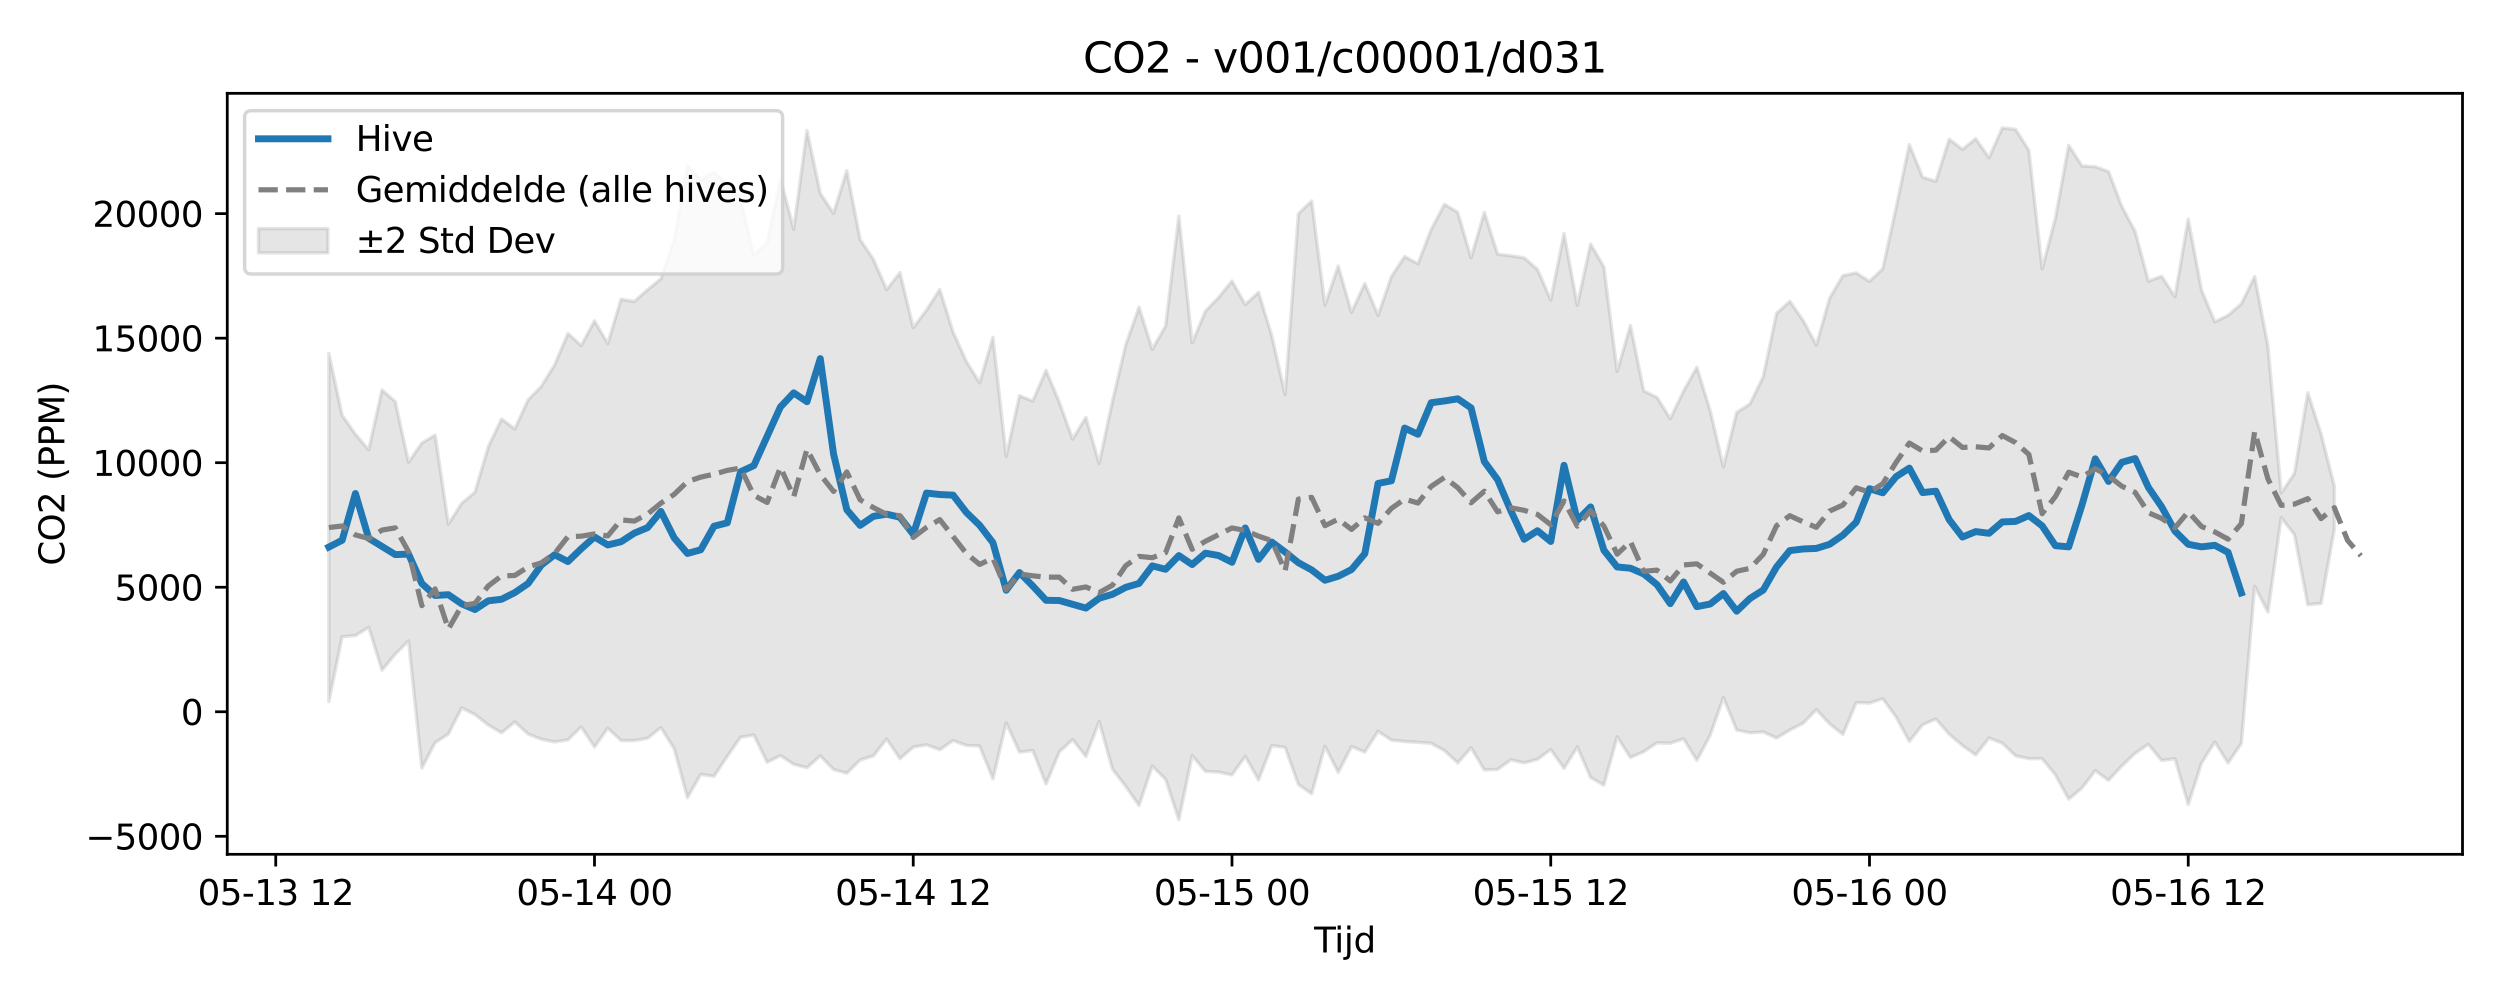 <?xml version="1.0" encoding="utf-8" standalone="no"?>
<!DOCTYPE svg PUBLIC "-//W3C//DTD SVG 1.1//EN"
  "http://www.w3.org/Graphics/SVG/1.1/DTD/svg11.dtd">
<svg xmlns:xlink="http://www.w3.org/1999/xlink" width="720pt" height="288pt" viewBox="0 0 720 288" xmlns="http://www.w3.org/2000/svg" version="1.1">
 <defs>
  <style type="text/css">*{stroke-linejoin: round; stroke-linecap: butt}</style>
 </defs>
 <g id="figure_1">
  <g id="patch_1">
   <path d="M 0 288 
L 720 288 
L 720 0 
L 0 0 
z
" style="fill: #ffffff"/>
  </g>
  <g id="axes_1">
   <g id="patch_2">
    <path d="M 65.45 246.04 
L 709.2 246.04 
L 709.2 26.88 
L 65.45 26.88 
z
" style="fill: #ffffff"/>
   </g>
   <g id="FillBetweenPolyCollection_1">
    <defs>
     <path id="m98d694d30f" d="M 94.711 -186.179 
L 94.711 -85.962 
L 98.536 -104.603 
L 102.361 -104.954 
L 106.186 -107.334 
L 110.011 -94.964 
L 113.836 -99.602 
L 117.661 -103.414 
L 121.486 -66.781 
L 125.311 -74.093 
L 129.136 -76.608 
L 132.962 -84.115 
L 136.787 -82.2 
L 140.612 -79.205 
L 144.437 -76.936 
L 148.262 -80.07 
L 152.087 -76.602 
L 155.912 -75.081 
L 159.737 -74.31 
L 163.562 -74.932 
L 167.387 -78.669 
L 171.212 -72.883 
L 175.037 -78.271 
L 178.862 -74.74 
L 182.687 -74.696 
L 186.512 -75.38 
L 190.337 -78.455 
L 194.162 -72.366 
L 197.987 -58.282 
L 201.812 -64.98 
L 205.637 -64.428 
L 209.462 -70.179 
L 213.287 -75.676 
L 217.112 -76.299 
L 220.937 -68.459 
L 224.762 -70.396 
L 228.587 -67.886 
L 232.412 -66.885 
L 236.237 -70.323 
L 240.062 -66.376 
L 243.887 -65.325 
L 247.712 -69.101 
L 251.537 -70.3 
L 255.362 -75.153 
L 259.187 -69.49 
L 263.012 -72.833 
L 266.837 -73.496 
L 270.662 -72.071 
L 274.487 -74.712 
L 278.312 -73.316 
L 282.137 -73.139 
L 285.962 -63.67 
L 289.787 -79.808 
L 293.612 -71.37 
L 297.437 -71.847 
L 301.262 -62.222 
L 305.087 -71.43 
L 308.912 -75.004 
L 312.737 -70.126 
L 316.562 -80.148 
L 320.387 -66.465 
L 324.212 -61.518 
L 328.037 -56.016 
L 331.862 -67.358 
L 335.687 -63.566 
L 339.512 -51.922 
L 343.337 -70.375 
L 347.162 -65.839 
L 350.987 -65.643 
L 354.812 -64.826 
L 358.637 -70.174 
L 362.462 -63.376 
L 366.287 -73.263 
L 370.112 -72.746 
L 373.937 -62.05 
L 377.762 -59.396 
L 381.587 -73.09 
L 385.412 -65.553 
L 389.238 -72.99 
L 393.063 -71.408 
L 396.888 -77.386 
L 400.713 -74.839 
L 404.538 -74.431 
L 408.363 -74.228 
L 412.188 -73.925 
L 416.013 -71.822 
L 419.838 -68.265 
L 423.663 -72.653 
L 427.488 -66.238 
L 431.313 -66.418 
L 435.138 -69.169 
L 438.963 -68.306 
L 442.788 -69.302 
L 446.613 -72.132 
L 450.438 -66.703 
L 454.263 -72.861 
L 458.088 -64.097 
L 461.913 -61.862 
L 465.738 -75.792 
L 469.563 -69.828 
L 473.388 -71.517 
L 477.213 -74.045 
L 481.038 -73.94 
L 484.863 -75.235 
L 488.688 -69.012 
L 492.513 -76.202 
L 496.338 -87.072 
L 500.163 -77.752 
L 503.988 -76.963 
L 507.813 -77.187 
L 511.638 -75.434 
L 515.463 -77.743 
L 519.288 -79.683 
L 523.113 -83.624 
L 526.938 -79.524 
L 530.763 -76.484 
L 534.588 -85.646 
L 538.413 -85.521 
L 542.238 -86.777 
L 546.063 -81.529 
L 549.888 -74.449 
L 553.713 -79.289 
L 557.538 -80.915 
L 561.363 -76.555 
L 565.188 -73.286 
L 569.013 -70.595 
L 572.838 -75.454 
L 576.663 -73.965 
L 580.488 -70.311 
L 584.313 -69.505 
L 588.138 -69.524 
L 591.963 -64.808 
L 595.788 -57.842 
L 599.613 -61.063 
L 603.438 -66.044 
L 607.263 -63.276 
L 611.088 -67.404 
L 614.913 -71.04 
L 618.738 -73.646 
L 622.563 -68.979 
L 626.388 -69.474 
L 630.213 -56.308 
L 634.038 -68.233 
L 637.863 -74.312 
L 641.688 -68.246 
L 645.514 -73.902 
L 649.339 -119.141 
L 653.164 -111.751 
L 656.989 -138.92 
L 660.814 -133.99 
L 664.639 -113.856 
L 668.464 -114.206 
L 672.289 -135.563 
L 672.289 -148.006 
L 672.289 -148.006 
L 668.464 -163.074 
L 664.639 -174.911 
L 660.814 -151.661 
L 656.989 -146.007 
L 653.164 -188.399 
L 649.339 -208.34 
L 645.514 -200.502 
L 641.688 -197.186 
L 637.863 -195.291 
L 634.038 -204.503 
L 630.213 -224.881 
L 626.388 -202.535 
L 622.563 -208.434 
L 618.738 -207.035 
L 614.913 -221.353 
L 611.088 -228.522 
L 607.263 -238.578 
L 603.438 -239.986 
L 599.613 -240.192 
L 595.788 -246.159 
L 591.963 -225.201 
L 588.138 -210.596 
L 584.313 -244.747 
L 580.488 -250.734 
L 576.663 -251.158 
L 572.838 -242.551 
L 569.013 -248.047 
L 565.188 -244.994 
L 561.363 -247.901 
L 557.538 -235.784 
L 553.713 -236.961 
L 549.888 -246.359 
L 546.063 -228.104 
L 542.238 -210.613 
L 538.413 -206.952 
L 534.588 -209.394 
L 530.763 -208.617 
L 526.938 -202.129 
L 523.113 -188.618 
L 519.288 -195.745 
L 515.463 -201.209 
L 511.638 -197.718 
L 507.813 -179.487 
L 503.988 -171.655 
L 500.163 -169.2 
L 496.338 -153.536 
L 492.513 -169.801 
L 488.688 -182.22 
L 484.863 -175.342 
L 481.038 -167.423 
L 477.213 -173.556 
L 473.388 -175.422 
L 469.563 -194.235 
L 465.738 -181.004 
L 461.913 -211.136 
L 458.088 -217.717 
L 454.263 -200.076 
L 450.438 -220.736 
L 446.613 -201.631 
L 442.788 -210.402 
L 438.963 -213.745 
L 435.138 -214.321 
L 431.313 -214.778 
L 427.488 -226.817 
L 423.663 -213.743 
L 419.838 -226.844 
L 416.013 -229.158 
L 412.188 -221.926 
L 408.363 -212.033 
L 404.538 -214.105 
L 400.713 -208.302 
L 396.888 -197.178 
L 393.063 -206.328 
L 389.238 -198.048 
L 385.412 -211.383 
L 381.587 -200.125 
L 377.762 -230.116 
L 373.937 -226.444 
L 370.112 -174.367 
L 366.287 -191.289 
L 362.462 -203.805 
L 358.637 -200.29 
L 354.812 -207.072 
L 350.987 -202.358 
L 347.162 -198.39 
L 343.337 -189.245 
L 339.512 -225.744 
L 335.687 -194.085 
L 331.862 -187.406 
L 328.037 -199.525 
L 324.212 -188.665 
L 320.387 -172.435 
L 316.562 -154.523 
L 312.737 -167.793 
L 308.912 -161.553 
L 305.087 -172.149 
L 301.262 -181.331 
L 297.437 -172.491 
L 293.612 -174.036 
L 289.787 -156.578 
L 285.962 -190.845 
L 282.137 -177.748 
L 278.312 -183.89 
L 274.487 -192.369 
L 270.662 -204.636 
L 266.837 -198.715 
L 263.012 -193.614 
L 259.187 -209.475 
L 255.362 -204.58 
L 251.537 -213.331 
L 247.712 -219.032 
L 243.887 -238.853 
L 240.062 -226.566 
L 236.237 -232.303 
L 232.412 -250.433 
L 228.587 -222.001 
L 224.762 -236.45 
L 220.937 -218.122 
L 217.112 -214.371 
L 213.287 -230.733 
L 209.462 -234.868 
L 205.637 -238.453 
L 201.812 -236.205 
L 197.987 -240.324 
L 194.162 -218.889 
L 190.337 -207.709 
L 186.512 -204.557 
L 182.687 -201.164 
L 178.862 -201.804 
L 175.037 -189.048 
L 171.212 -195.589 
L 167.387 -188.488 
L 163.562 -191.953 
L 159.737 -182.917 
L 155.912 -176.728 
L 152.087 -172.826 
L 148.262 -164.465 
L 144.437 -167.34 
L 140.612 -159.29 
L 136.787 -146.241 
L 132.962 -143.046 
L 129.136 -137.051 
L 125.311 -162.708 
L 121.486 -160.389 
L 117.661 -154.866 
L 113.836 -172.359 
L 110.011 -175.712 
L 106.186 -158.463 
L 102.361 -162.935 
L 98.536 -168.425 
L 94.711 -186.179 
z
" style="stroke: #808080; stroke-opacity: 0.2"/>
    </defs>
    <g clip-path="url(#p0d779f7057)">
     <use xlink:href="#m98d694d30f" x="0" y="288" style="fill: #808080; fill-opacity: 0.2; stroke: #808080; stroke-opacity: 0.2"/>
    </g>
   </g>
   <g id="matplotlib.axis_1">
    <g id="xtick_1">
     <g id="line2d_1">
      <defs>
       <path id="mce7e6a3922" d="M 0 0 
L 0 3.5 
" style="stroke: #000000; stroke-width: 0.8"/>
      </defs>
      <g>
       <use xlink:href="#mce7e6a3922" x="79.411" y="246.04" style="stroke: #000000; stroke-width: 0.8"/>
      </g>
     </g>
     <g id="text_1">
      <!-- 05-13 12 -->
      <g transform="translate(56.931 260.638) scale(0.1 -0.1)">
       <defs>
        <path id="DejaVuSans-30" d="M 2034 4250 
Q 1547 4250 1301 3770 
Q 1056 3291 1056 2328 
Q 1056 1369 1301 889 
Q 1547 409 2034 409 
Q 2525 409 2770 889 
Q 3016 1369 3016 2328 
Q 3016 3291 2770 3770 
Q 2525 4250 2034 4250 
z
M 2034 4750 
Q 2819 4750 3233 4129 
Q 3647 3509 3647 2328 
Q 3647 1150 3233 529 
Q 2819 -91 2034 -91 
Q 1250 -91 836 529 
Q 422 1150 422 2328 
Q 422 3509 836 4129 
Q 1250 4750 2034 4750 
z
" transform="scale(0.016)"/>
        <path id="DejaVuSans-35" d="M 691 4666 
L 3169 4666 
L 3169 4134 
L 1269 4134 
L 1269 2991 
Q 1406 3038 1543 3061 
Q 1681 3084 1819 3084 
Q 2600 3084 3056 2656 
Q 3513 2228 3513 1497 
Q 3513 744 3044 326 
Q 2575 -91 1722 -91 
Q 1428 -91 1123 -41 
Q 819 9 494 109 
L 494 744 
Q 775 591 1075 516 
Q 1375 441 1709 441 
Q 2250 441 2565 725 
Q 2881 1009 2881 1497 
Q 2881 1984 2565 2268 
Q 2250 2553 1709 2553 
Q 1456 2553 1204 2497 
Q 953 2441 691 2322 
L 691 4666 
z
" transform="scale(0.016)"/>
        <path id="DejaVuSans-2d" d="M 313 2009 
L 1997 2009 
L 1997 1497 
L 313 1497 
L 313 2009 
z
" transform="scale(0.016)"/>
        <path id="DejaVuSans-31" d="M 794 531 
L 1825 531 
L 1825 4091 
L 703 3866 
L 703 4441 
L 1819 4666 
L 2450 4666 
L 2450 531 
L 3481 531 
L 3481 0 
L 794 0 
L 794 531 
z
" transform="scale(0.016)"/>
        <path id="DejaVuSans-33" d="M 2597 2516 
Q 3050 2419 3304 2112 
Q 3559 1806 3559 1356 
Q 3559 666 3084 287 
Q 2609 -91 1734 -91 
Q 1441 -91 1130 -33 
Q 819 25 488 141 
L 488 750 
Q 750 597 1062 519 
Q 1375 441 1716 441 
Q 2309 441 2620 675 
Q 2931 909 2931 1356 
Q 2931 1769 2642 2001 
Q 2353 2234 1838 2234 
L 1294 2234 
L 1294 2753 
L 1863 2753 
Q 2328 2753 2575 2939 
Q 2822 3125 2822 3475 
Q 2822 3834 2567 4026 
Q 2313 4219 1838 4219 
Q 1578 4219 1281 4162 
Q 984 4106 628 3988 
L 628 4550 
Q 988 4650 1302 4700 
Q 1616 4750 1894 4750 
Q 2613 4750 3031 4423 
Q 3450 4097 3450 3541 
Q 3450 3153 3228 2886 
Q 3006 2619 2597 2516 
z
" transform="scale(0.016)"/>
        <path id="DejaVuSans-20" transform="scale(0.016)"/>
        <path id="DejaVuSans-32" d="M 1228 531 
L 3431 531 
L 3431 0 
L 469 0 
L 469 531 
Q 828 903 1448 1529 
Q 2069 2156 2228 2338 
Q 2531 2678 2651 2914 
Q 2772 3150 2772 3378 
Q 2772 3750 2511 3984 
Q 2250 4219 1831 4219 
Q 1534 4219 1204 4116 
Q 875 4013 500 3803 
L 500 4441 
Q 881 4594 1212 4672 
Q 1544 4750 1819 4750 
Q 2544 4750 2975 4387 
Q 3406 4025 3406 3419 
Q 3406 3131 3298 2873 
Q 3191 2616 2906 2266 
Q 2828 2175 2409 1742 
Q 1991 1309 1228 531 
z
" transform="scale(0.016)"/>
       </defs>
       <use xlink:href="#DejaVuSans-30"/>
       <use xlink:href="#DejaVuSans-35" transform="translate(63.623 0)"/>
       <use xlink:href="#DejaVuSans-2d" transform="translate(127.246 0)"/>
       <use xlink:href="#DejaVuSans-31" transform="translate(163.33 0)"/>
       <use xlink:href="#DejaVuSans-33" transform="translate(226.953 0)"/>
       <use xlink:href="#DejaVuSans-20" transform="translate(290.576 0)"/>
       <use xlink:href="#DejaVuSans-31" transform="translate(322.363 0)"/>
       <use xlink:href="#DejaVuSans-32" transform="translate(385.986 0)"/>
      </g>
     </g>
    </g>
    <g id="xtick_2">
     <g id="line2d_2">
      <g>
       <use xlink:href="#mce7e6a3922" x="171.212" y="246.04" style="stroke: #000000; stroke-width: 0.8"/>
      </g>
     </g>
     <g id="text_2">
      <!-- 05-14 00 -->
      <g transform="translate(148.731 260.638) scale(0.1 -0.1)">
       <defs>
        <path id="DejaVuSans-34" d="M 2419 4116 
L 825 1625 
L 2419 1625 
L 2419 4116 
z
M 2253 4666 
L 3047 4666 
L 3047 1625 
L 3713 1625 
L 3713 1100 
L 3047 1100 
L 3047 0 
L 2419 0 
L 2419 1100 
L 313 1100 
L 313 1709 
L 2253 4666 
z
" transform="scale(0.016)"/>
       </defs>
       <use xlink:href="#DejaVuSans-30"/>
       <use xlink:href="#DejaVuSans-35" transform="translate(63.623 0)"/>
       <use xlink:href="#DejaVuSans-2d" transform="translate(127.246 0)"/>
       <use xlink:href="#DejaVuSans-31" transform="translate(163.33 0)"/>
       <use xlink:href="#DejaVuSans-34" transform="translate(226.953 0)"/>
       <use xlink:href="#DejaVuSans-20" transform="translate(290.576 0)"/>
       <use xlink:href="#DejaVuSans-30" transform="translate(322.363 0)"/>
       <use xlink:href="#DejaVuSans-30" transform="translate(385.986 0)"/>
      </g>
     </g>
    </g>
    <g id="xtick_3">
     <g id="line2d_3">
      <g>
       <use xlink:href="#mce7e6a3922" x="263.012" y="246.04" style="stroke: #000000; stroke-width: 0.8"/>
      </g>
     </g>
     <g id="text_3">
      <!-- 05-14 12 -->
      <g transform="translate(240.532 260.638) scale(0.1 -0.1)">
       <use xlink:href="#DejaVuSans-30"/>
       <use xlink:href="#DejaVuSans-35" transform="translate(63.623 0)"/>
       <use xlink:href="#DejaVuSans-2d" transform="translate(127.246 0)"/>
       <use xlink:href="#DejaVuSans-31" transform="translate(163.33 0)"/>
       <use xlink:href="#DejaVuSans-34" transform="translate(226.953 0)"/>
       <use xlink:href="#DejaVuSans-20" transform="translate(290.576 0)"/>
       <use xlink:href="#DejaVuSans-31" transform="translate(322.363 0)"/>
       <use xlink:href="#DejaVuSans-32" transform="translate(385.986 0)"/>
      </g>
     </g>
    </g>
    <g id="xtick_4">
     <g id="line2d_4">
      <g>
       <use xlink:href="#mce7e6a3922" x="354.812" y="246.04" style="stroke: #000000; stroke-width: 0.8"/>
      </g>
     </g>
     <g id="text_4">
      <!-- 05-15 00 -->
      <g transform="translate(332.332 260.638) scale(0.1 -0.1)">
       <use xlink:href="#DejaVuSans-30"/>
       <use xlink:href="#DejaVuSans-35" transform="translate(63.623 0)"/>
       <use xlink:href="#DejaVuSans-2d" transform="translate(127.246 0)"/>
       <use xlink:href="#DejaVuSans-31" transform="translate(163.33 0)"/>
       <use xlink:href="#DejaVuSans-35" transform="translate(226.953 0)"/>
       <use xlink:href="#DejaVuSans-20" transform="translate(290.576 0)"/>
       <use xlink:href="#DejaVuSans-30" transform="translate(322.363 0)"/>
       <use xlink:href="#DejaVuSans-30" transform="translate(385.986 0)"/>
      </g>
     </g>
    </g>
    <g id="xtick_5">
     <g id="line2d_5">
      <g>
       <use xlink:href="#mce7e6a3922" x="446.613" y="246.04" style="stroke: #000000; stroke-width: 0.8"/>
      </g>
     </g>
     <g id="text_5">
      <!-- 05-15 12 -->
      <g transform="translate(424.132 260.638) scale(0.1 -0.1)">
       <use xlink:href="#DejaVuSans-30"/>
       <use xlink:href="#DejaVuSans-35" transform="translate(63.623 0)"/>
       <use xlink:href="#DejaVuSans-2d" transform="translate(127.246 0)"/>
       <use xlink:href="#DejaVuSans-31" transform="translate(163.33 0)"/>
       <use xlink:href="#DejaVuSans-35" transform="translate(226.953 0)"/>
       <use xlink:href="#DejaVuSans-20" transform="translate(290.576 0)"/>
       <use xlink:href="#DejaVuSans-31" transform="translate(322.363 0)"/>
       <use xlink:href="#DejaVuSans-32" transform="translate(385.986 0)"/>
      </g>
     </g>
    </g>
    <g id="xtick_6">
     <g id="line2d_6">
      <g>
       <use xlink:href="#mce7e6a3922" x="538.413" y="246.04" style="stroke: #000000; stroke-width: 0.8"/>
      </g>
     </g>
     <g id="text_6">
      <!-- 05-16 00 -->
      <g transform="translate(515.933 260.638) scale(0.1 -0.1)">
       <defs>
        <path id="DejaVuSans-36" d="M 2113 2584 
Q 1688 2584 1439 2293 
Q 1191 2003 1191 1497 
Q 1191 994 1439 701 
Q 1688 409 2113 409 
Q 2538 409 2786 701 
Q 3034 994 3034 1497 
Q 3034 2003 2786 2293 
Q 2538 2584 2113 2584 
z
M 3366 4563 
L 3366 3988 
Q 3128 4100 2886 4159 
Q 2644 4219 2406 4219 
Q 1781 4219 1451 3797 
Q 1122 3375 1075 2522 
Q 1259 2794 1537 2939 
Q 1816 3084 2150 3084 
Q 2853 3084 3261 2657 
Q 3669 2231 3669 1497 
Q 3669 778 3244 343 
Q 2819 -91 2113 -91 
Q 1303 -91 875 529 
Q 447 1150 447 2328 
Q 447 3434 972 4092 
Q 1497 4750 2381 4750 
Q 2619 4750 2861 4703 
Q 3103 4656 3366 4563 
z
" transform="scale(0.016)"/>
       </defs>
       <use xlink:href="#DejaVuSans-30"/>
       <use xlink:href="#DejaVuSans-35" transform="translate(63.623 0)"/>
       <use xlink:href="#DejaVuSans-2d" transform="translate(127.246 0)"/>
       <use xlink:href="#DejaVuSans-31" transform="translate(163.33 0)"/>
       <use xlink:href="#DejaVuSans-36" transform="translate(226.953 0)"/>
       <use xlink:href="#DejaVuSans-20" transform="translate(290.576 0)"/>
       <use xlink:href="#DejaVuSans-30" transform="translate(322.363 0)"/>
       <use xlink:href="#DejaVuSans-30" transform="translate(385.986 0)"/>
      </g>
     </g>
    </g>
    <g id="xtick_7">
     <g id="line2d_7">
      <g>
       <use xlink:href="#mce7e6a3922" x="630.213" y="246.04" style="stroke: #000000; stroke-width: 0.8"/>
      </g>
     </g>
     <g id="text_7">
      <!-- 05-16 12 -->
      <g transform="translate(607.733 260.638) scale(0.1 -0.1)">
       <use xlink:href="#DejaVuSans-30"/>
       <use xlink:href="#DejaVuSans-35" transform="translate(63.623 0)"/>
       <use xlink:href="#DejaVuSans-2d" transform="translate(127.246 0)"/>
       <use xlink:href="#DejaVuSans-31" transform="translate(163.33 0)"/>
       <use xlink:href="#DejaVuSans-36" transform="translate(226.953 0)"/>
       <use xlink:href="#DejaVuSans-20" transform="translate(290.576 0)"/>
       <use xlink:href="#DejaVuSans-31" transform="translate(322.363 0)"/>
       <use xlink:href="#DejaVuSans-32" transform="translate(385.986 0)"/>
      </g>
     </g>
    </g>
    <g id="text_8">
     <!-- Tijd -->
     <g transform="translate(378.475 274.317) scale(0.1 -0.1)">
      <defs>
       <path id="DejaVuSans-54" d="M -19 4666 
L 3928 4666 
L 3928 4134 
L 2272 4134 
L 2272 0 
L 1638 0 
L 1638 4134 
L -19 4134 
L -19 4666 
z
" transform="scale(0.016)"/>
       <path id="DejaVuSans-69" d="M 603 3500 
L 1178 3500 
L 1178 0 
L 603 0 
L 603 3500 
z
M 603 4863 
L 1178 4863 
L 1178 4134 
L 603 4134 
L 603 4863 
z
" transform="scale(0.016)"/>
       <path id="DejaVuSans-6a" d="M 603 3500 
L 1178 3500 
L 1178 -63 
Q 1178 -731 923 -1031 
Q 669 -1331 103 -1331 
L -116 -1331 
L -116 -844 
L 38 -844 
Q 366 -844 484 -692 
Q 603 -541 603 -63 
L 603 3500 
z
M 603 4863 
L 1178 4863 
L 1178 4134 
L 603 4134 
L 603 4863 
z
" transform="scale(0.016)"/>
       <path id="DejaVuSans-64" d="M 2906 2969 
L 2906 4863 
L 3481 4863 
L 3481 0 
L 2906 0 
L 2906 525 
Q 2725 213 2448 61 
Q 2172 -91 1784 -91 
Q 1150 -91 751 415 
Q 353 922 353 1747 
Q 353 2572 751 3078 
Q 1150 3584 1784 3584 
Q 2172 3584 2448 3432 
Q 2725 3281 2906 2969 
z
M 947 1747 
Q 947 1113 1208 752 
Q 1469 391 1925 391 
Q 2381 391 2643 752 
Q 2906 1113 2906 1747 
Q 2906 2381 2643 2742 
Q 2381 3103 1925 3103 
Q 1469 3103 1208 2742 
Q 947 2381 947 1747 
z
" transform="scale(0.016)"/>
      </defs>
      <use xlink:href="#DejaVuSans-54"/>
      <use xlink:href="#DejaVuSans-69" transform="translate(57.959 0)"/>
      <use xlink:href="#DejaVuSans-6a" transform="translate(85.742 0)"/>
      <use xlink:href="#DejaVuSans-64" transform="translate(113.525 0)"/>
     </g>
    </g>
   </g>
   <g id="matplotlib.axis_2">
    <g id="ytick_1">
     <g id="line2d_8">
      <defs>
       <path id="m876e819f67" d="M 0 0 
L -3.5 0 
" style="stroke: #000000; stroke-width: 0.8"/>
      </defs>
      <g>
       <use xlink:href="#m876e819f67" x="65.45" y="240.855" style="stroke: #000000; stroke-width: 0.8"/>
      </g>
     </g>
     <g id="text_9">
      <!-- −5000 -->
      <g transform="translate(24.62 244.654) scale(0.1 -0.1)">
       <defs>
        <path id="DejaVuSans-2212" d="M 678 2272 
L 4684 2272 
L 4684 1741 
L 678 1741 
L 678 2272 
z
" transform="scale(0.016)"/>
       </defs>
       <use xlink:href="#DejaVuSans-2212"/>
       <use xlink:href="#DejaVuSans-35" transform="translate(83.789 0)"/>
       <use xlink:href="#DejaVuSans-30" transform="translate(147.412 0)"/>
       <use xlink:href="#DejaVuSans-30" transform="translate(211.035 0)"/>
       <use xlink:href="#DejaVuSans-30" transform="translate(274.658 0)"/>
      </g>
     </g>
    </g>
    <g id="ytick_2">
     <g id="line2d_9">
      <g>
       <use xlink:href="#m876e819f67" x="65.45" y="204.989" style="stroke: #000000; stroke-width: 0.8"/>
      </g>
     </g>
     <g id="text_10">
      <!-- 0 -->
      <g transform="translate(52.087 208.788) scale(0.1 -0.1)">
       <use xlink:href="#DejaVuSans-30"/>
      </g>
     </g>
    </g>
    <g id="ytick_3">
     <g id="line2d_10">
      <g>
       <use xlink:href="#m876e819f67" x="65.45" y="169.124" style="stroke: #000000; stroke-width: 0.8"/>
      </g>
     </g>
     <g id="text_11">
      <!-- 5000 -->
      <g transform="translate(33 172.923) scale(0.1 -0.1)">
       <use xlink:href="#DejaVuSans-35"/>
       <use xlink:href="#DejaVuSans-30" transform="translate(63.623 0)"/>
       <use xlink:href="#DejaVuSans-30" transform="translate(127.246 0)"/>
       <use xlink:href="#DejaVuSans-30" transform="translate(190.869 0)"/>
      </g>
     </g>
    </g>
    <g id="ytick_4">
     <g id="line2d_11">
      <g>
       <use xlink:href="#m876e819f67" x="65.45" y="133.259" style="stroke: #000000; stroke-width: 0.8"/>
      </g>
     </g>
     <g id="text_12">
      <!-- 10000 -->
      <g transform="translate(26.637 137.058) scale(0.1 -0.1)">
       <use xlink:href="#DejaVuSans-31"/>
       <use xlink:href="#DejaVuSans-30" transform="translate(63.623 0)"/>
       <use xlink:href="#DejaVuSans-30" transform="translate(127.246 0)"/>
       <use xlink:href="#DejaVuSans-30" transform="translate(190.869 0)"/>
       <use xlink:href="#DejaVuSans-30" transform="translate(254.492 0)"/>
      </g>
     </g>
    </g>
    <g id="ytick_5">
     <g id="line2d_12">
      <g>
       <use xlink:href="#m876e819f67" x="65.45" y="97.393" style="stroke: #000000; stroke-width: 0.8"/>
      </g>
     </g>
     <g id="text_13">
      <!-- 15000 -->
      <g transform="translate(26.637 101.192) scale(0.1 -0.1)">
       <use xlink:href="#DejaVuSans-31"/>
       <use xlink:href="#DejaVuSans-35" transform="translate(63.623 0)"/>
       <use xlink:href="#DejaVuSans-30" transform="translate(127.246 0)"/>
       <use xlink:href="#DejaVuSans-30" transform="translate(190.869 0)"/>
       <use xlink:href="#DejaVuSans-30" transform="translate(254.492 0)"/>
      </g>
     </g>
    </g>
    <g id="ytick_6">
     <g id="line2d_13">
      <g>
       <use xlink:href="#m876e819f67" x="65.45" y="61.528" style="stroke: #000000; stroke-width: 0.8"/>
      </g>
     </g>
     <g id="text_14">
      <!-- 20000 -->
      <g transform="translate(26.637 65.327) scale(0.1 -0.1)">
       <use xlink:href="#DejaVuSans-32"/>
       <use xlink:href="#DejaVuSans-30" transform="translate(63.623 0)"/>
       <use xlink:href="#DejaVuSans-30" transform="translate(127.246 0)"/>
       <use xlink:href="#DejaVuSans-30" transform="translate(190.869 0)"/>
       <use xlink:href="#DejaVuSans-30" transform="translate(254.492 0)"/>
      </g>
     </g>
    </g>
    <g id="text_15">
     <!-- CO2 (PPM) -->
     <g transform="translate(18.541 162.903) rotate(-90) scale(0.1 -0.1)">
      <defs>
       <path id="DejaVuSans-43" d="M 4122 4306 
L 4122 3641 
Q 3803 3938 3442 4084 
Q 3081 4231 2675 4231 
Q 1875 4231 1450 3742 
Q 1025 3253 1025 2328 
Q 1025 1406 1450 917 
Q 1875 428 2675 428 
Q 3081 428 3442 575 
Q 3803 722 4122 1019 
L 4122 359 
Q 3791 134 3420 21 
Q 3050 -91 2638 -91 
Q 1578 -91 968 557 
Q 359 1206 359 2328 
Q 359 3453 968 4101 
Q 1578 4750 2638 4750 
Q 3056 4750 3426 4639 
Q 3797 4528 4122 4306 
z
" transform="scale(0.016)"/>
       <path id="DejaVuSans-4f" d="M 2522 4238 
Q 1834 4238 1429 3725 
Q 1025 3213 1025 2328 
Q 1025 1447 1429 934 
Q 1834 422 2522 422 
Q 3209 422 3611 934 
Q 4013 1447 4013 2328 
Q 4013 3213 3611 3725 
Q 3209 4238 2522 4238 
z
M 2522 4750 
Q 3503 4750 4090 4092 
Q 4678 3434 4678 2328 
Q 4678 1225 4090 567 
Q 3503 -91 2522 -91 
Q 1538 -91 948 565 
Q 359 1222 359 2328 
Q 359 3434 948 4092 
Q 1538 4750 2522 4750 
z
" transform="scale(0.016)"/>
       <path id="DejaVuSans-28" d="M 1984 4856 
Q 1566 4138 1362 3434 
Q 1159 2731 1159 2009 
Q 1159 1288 1364 580 
Q 1569 -128 1984 -844 
L 1484 -844 
Q 1016 -109 783 600 
Q 550 1309 550 2009 
Q 550 2706 781 3412 
Q 1013 4119 1484 4856 
L 1984 4856 
z
" transform="scale(0.016)"/>
       <path id="DejaVuSans-50" d="M 1259 4147 
L 1259 2394 
L 2053 2394 
Q 2494 2394 2734 2622 
Q 2975 2850 2975 3272 
Q 2975 3691 2734 3919 
Q 2494 4147 2053 4147 
L 1259 4147 
z
M 628 4666 
L 2053 4666 
Q 2838 4666 3239 4311 
Q 3641 3956 3641 3272 
Q 3641 2581 3239 2228 
Q 2838 1875 2053 1875 
L 1259 1875 
L 1259 0 
L 628 0 
L 628 4666 
z
" transform="scale(0.016)"/>
       <path id="DejaVuSans-4d" d="M 628 4666 
L 1569 4666 
L 2759 1491 
L 3956 4666 
L 4897 4666 
L 4897 0 
L 4281 0 
L 4281 4097 
L 3078 897 
L 2444 897 
L 1241 4097 
L 1241 0 
L 628 0 
L 628 4666 
z
" transform="scale(0.016)"/>
       <path id="DejaVuSans-29" d="M 513 4856 
L 1013 4856 
Q 1481 4119 1714 3412 
Q 1947 2706 1947 2009 
Q 1947 1309 1714 600 
Q 1481 -109 1013 -844 
L 513 -844 
Q 928 -128 1133 580 
Q 1338 1288 1338 2009 
Q 1338 2731 1133 3434 
Q 928 4138 513 4856 
z
" transform="scale(0.016)"/>
      </defs>
      <use xlink:href="#DejaVuSans-43"/>
      <use xlink:href="#DejaVuSans-4f" transform="translate(69.824 0)"/>
      <use xlink:href="#DejaVuSans-32" transform="translate(148.535 0)"/>
      <use xlink:href="#DejaVuSans-20" transform="translate(212.158 0)"/>
      <use xlink:href="#DejaVuSans-28" transform="translate(243.945 0)"/>
      <use xlink:href="#DejaVuSans-50" transform="translate(282.959 0)"/>
      <use xlink:href="#DejaVuSans-50" transform="translate(343.262 0)"/>
      <use xlink:href="#DejaVuSans-4d" transform="translate(403.564 0)"/>
      <use xlink:href="#DejaVuSans-29" transform="translate(489.844 0)"/>
     </g>
    </g>
   </g>
   <g id="line2d_14">
    <path d="M 94.711 157.55 
L 98.536 155.588 
L 102.361 142.142 
L 106.186 155.024 
L 113.836 159.727 
L 117.661 159.587 
L 121.486 168.057 
L 125.311 171.498 
L 129.136 171.273 
L 132.962 173.908 
L 136.787 175.544 
L 140.612 173.038 
L 144.437 172.591 
L 148.262 170.668 
L 152.087 168.055 
L 155.912 162.737 
L 159.737 159.763 
L 163.562 161.728 
L 167.387 158.049 
L 171.212 154.634 
L 175.037 156.946 
L 178.862 156.023 
L 182.687 153.542 
L 186.512 151.954 
L 190.337 147.296 
L 194.162 154.912 
L 197.987 159.392 
L 201.812 158.343 
L 205.637 151.547 
L 209.462 150.572 
L 213.287 135.87 
L 217.112 134.086 
L 224.762 117.212 
L 228.587 113.143 
L 232.412 115.692 
L 236.237 103.285 
L 240.062 130.75 
L 243.887 146.811 
L 247.712 151.306 
L 251.537 148.707 
L 255.362 148.082 
L 259.187 148.965 
L 263.012 153.872 
L 266.837 141.998 
L 270.662 142.419 
L 274.487 142.603 
L 278.312 147.574 
L 282.137 151.282 
L 285.962 156.291 
L 289.787 169.98 
L 293.612 164.887 
L 297.437 168.765 
L 301.262 172.885 
L 305.087 172.95 
L 312.737 175.13 
L 316.562 172.302 
L 320.387 171.166 
L 324.212 169.155 
L 328.037 168.026 
L 331.862 162.977 
L 335.687 163.95 
L 339.512 160.019 
L 343.337 162.587 
L 347.162 159.316 
L 350.987 160.002 
L 354.812 161.936 
L 358.637 152.057 
L 362.462 161.097 
L 366.287 156.124 
L 370.112 158.981 
L 373.937 162.056 
L 377.762 164.143 
L 381.587 167.108 
L 385.412 165.961 
L 389.238 164.033 
L 393.063 159.45 
L 396.888 139.224 
L 400.713 138.473 
L 404.538 123.286 
L 408.363 125.069 
L 412.188 115.981 
L 416.013 115.476 
L 419.838 114.86 
L 423.663 117.475 
L 427.488 132.941 
L 431.313 138.155 
L 435.138 147.148 
L 438.963 155.318 
L 442.788 152.853 
L 446.613 155.937 
L 450.438 134.019 
L 454.263 149.869 
L 458.088 145.998 
L 461.913 158.458 
L 465.738 163.285 
L 469.563 163.644 
L 473.388 165.286 
L 477.213 168.374 
L 481.038 173.849 
L 484.863 167.613 
L 488.688 174.712 
L 492.513 173.97 
L 496.338 170.946 
L 500.163 176.027 
L 503.988 172.361 
L 507.813 169.932 
L 511.638 163.295 
L 515.463 158.565 
L 519.288 158.104 
L 523.113 157.941 
L 526.938 156.75 
L 530.763 154.111 
L 534.588 150.388 
L 538.413 140.754 
L 542.238 141.919 
L 546.063 137.292 
L 549.888 134.813 
L 553.713 141.864 
L 557.538 141.457 
L 561.363 149.671 
L 565.188 154.668 
L 569.013 153.103 
L 572.838 153.585 
L 576.663 150.314 
L 580.488 150.163 
L 584.313 148.48 
L 588.138 151.447 
L 591.963 157.156 
L 595.788 157.503 
L 599.613 145.428 
L 603.438 132.137 
L 607.263 138.65 
L 611.088 133.137 
L 614.913 132.061 
L 618.738 140.372 
L 622.563 145.967 
L 626.388 152.958 
L 630.213 156.753 
L 634.038 157.496 
L 637.863 157.047 
L 641.688 159.077 
L 645.514 170.755 
L 645.514 170.755 
" clip-path="url(#p0d779f7057)" style="fill: none; stroke: #1f77b4; stroke-width: 2; stroke-linecap: square"/>
   </g>
   <g id="line2d_15">
    <path d="M 94.711 151.929 
L 98.536 151.486 
L 102.361 154.055 
L 106.186 155.101 
L 110.011 152.662 
L 113.836 152.02 
L 117.661 158.86 
L 121.486 174.415 
L 125.311 169.599 
L 129.136 181.17 
L 132.962 174.419 
L 136.787 173.779 
L 140.612 168.752 
L 144.437 165.862 
L 148.262 165.732 
L 152.087 163.286 
L 155.912 162.095 
L 159.737 159.387 
L 163.562 154.557 
L 167.387 154.421 
L 171.212 153.764 
L 175.037 154.341 
L 178.862 149.728 
L 182.687 150.07 
L 186.512 148.031 
L 190.337 144.918 
L 194.162 142.372 
L 197.987 138.697 
L 201.812 137.408 
L 205.637 136.56 
L 209.462 135.476 
L 213.287 134.796 
L 217.112 142.665 
L 220.937 144.71 
L 224.762 134.577 
L 228.587 143.056 
L 232.412 129.341 
L 236.237 136.687 
L 240.062 141.529 
L 243.887 135.911 
L 247.712 143.934 
L 251.537 146.184 
L 255.362 148.134 
L 259.187 148.518 
L 263.012 154.777 
L 266.837 151.894 
L 270.662 149.646 
L 278.312 159.397 
L 282.137 162.557 
L 285.962 160.742 
L 289.787 169.807 
L 293.612 165.297 
L 297.437 165.831 
L 301.262 166.223 
L 305.087 166.211 
L 308.912 169.722 
L 312.737 169.04 
L 316.562 170.665 
L 320.387 168.55 
L 324.212 162.908 
L 328.037 160.23 
L 331.862 160.618 
L 335.687 159.174 
L 339.512 149.167 
L 343.337 158.19 
L 347.162 155.886 
L 354.812 152.051 
L 358.637 152.768 
L 362.462 154.41 
L 366.287 155.724 
L 370.112 164.443 
L 373.937 143.753 
L 377.762 143.244 
L 381.587 151.393 
L 385.412 149.532 
L 389.238 152.481 
L 393.063 149.132 
L 396.888 150.718 
L 400.713 146.43 
L 404.538 143.732 
L 408.363 144.87 
L 412.188 140.074 
L 416.013 137.51 
L 419.838 140.446 
L 423.663 144.802 
L 427.488 141.472 
L 431.313 147.402 
L 435.138 146.255 
L 438.963 146.974 
L 442.788 148.148 
L 446.613 151.118 
L 450.438 144.281 
L 454.263 151.532 
L 458.088 147.093 
L 461.913 151.501 
L 465.738 159.602 
L 469.563 155.969 
L 473.388 164.531 
L 477.213 164.2 
L 481.038 167.318 
L 484.863 162.712 
L 488.688 162.384 
L 496.338 167.696 
L 500.163 164.524 
L 503.988 163.691 
L 507.813 159.663 
L 511.638 151.424 
L 515.463 148.524 
L 519.288 150.286 
L 523.113 151.879 
L 526.938 147.174 
L 530.763 145.45 
L 534.588 140.48 
L 538.413 141.764 
L 542.238 139.305 
L 546.063 133.184 
L 549.888 127.596 
L 553.713 129.875 
L 557.538 129.65 
L 561.363 125.772 
L 565.188 128.86 
L 569.013 128.679 
L 572.838 128.998 
L 576.663 125.439 
L 580.488 127.477 
L 584.313 130.874 
L 588.138 147.94 
L 591.963 142.995 
L 595.788 135.999 
L 599.613 137.372 
L 603.438 134.985 
L 607.263 137.073 
L 611.088 140.037 
L 614.913 141.803 
L 618.738 147.66 
L 622.563 149.294 
L 626.388 151.995 
L 630.213 147.406 
L 634.038 151.632 
L 637.863 153.199 
L 641.688 155.284 
L 645.514 150.798 
L 649.339 124.26 
L 653.164 137.925 
L 656.989 145.536 
L 660.814 145.174 
L 664.639 143.616 
L 668.464 149.36 
L 672.289 146.215 
L 676.114 155.641 
L 679.939 160.061 
L 679.939 160.061 
" clip-path="url(#p0d779f7057)" style="fill: none; stroke-dasharray: 5.55,2.4; stroke-dashoffset: 0; stroke: #808080; stroke-width: 1.5"/>
   </g>
   <g id="patch_3">
    <path d="M 65.45 246.04 
L 65.45 26.88 
" style="fill: none; stroke: #000000; stroke-width: 0.8; stroke-linejoin: miter; stroke-linecap: square"/>
   </g>
   <g id="patch_4">
    <path d="M 709.2 246.04 
L 709.2 26.88 
" style="fill: none; stroke: #000000; stroke-width: 0.8; stroke-linejoin: miter; stroke-linecap: square"/>
   </g>
   <g id="patch_5">
    <path d="M 65.45 246.04 
L 709.2 246.04 
" style="fill: none; stroke: #000000; stroke-width: 0.8; stroke-linejoin: miter; stroke-linecap: square"/>
   </g>
   <g id="patch_6">
    <path d="M 65.45 26.88 
L 709.2 26.88 
" style="fill: none; stroke: #000000; stroke-width: 0.8; stroke-linejoin: miter; stroke-linecap: square"/>
   </g>
   <g id="text_16">
    <!-- CO2 - v001/c00001/d031 -->
    <g transform="translate(311.922 20.88) scale(0.12 -0.12)">
     <defs>
      <path id="DejaVuSans-76" d="M 191 3500 
L 800 3500 
L 1894 563 
L 2988 3500 
L 3597 3500 
L 2284 0 
L 1503 0 
L 191 3500 
z
" transform="scale(0.016)"/>
      <path id="DejaVuSans-2f" d="M 1625 4666 
L 2156 4666 
L 531 -594 
L 0 -594 
L 1625 4666 
z
" transform="scale(0.016)"/>
      <path id="DejaVuSans-63" d="M 3122 3366 
L 3122 2828 
Q 2878 2963 2633 3030 
Q 2388 3097 2138 3097 
Q 1578 3097 1268 2742 
Q 959 2388 959 1747 
Q 959 1106 1268 751 
Q 1578 397 2138 397 
Q 2388 397 2633 464 
Q 2878 531 3122 666 
L 3122 134 
Q 2881 22 2623 -34 
Q 2366 -91 2075 -91 
Q 1284 -91 818 406 
Q 353 903 353 1747 
Q 353 2603 823 3093 
Q 1294 3584 2113 3584 
Q 2378 3584 2631 3529 
Q 2884 3475 3122 3366 
z
" transform="scale(0.016)"/>
     </defs>
     <use xlink:href="#DejaVuSans-43"/>
     <use xlink:href="#DejaVuSans-4f" transform="translate(69.824 0)"/>
     <use xlink:href="#DejaVuSans-32" transform="translate(148.535 0)"/>
     <use xlink:href="#DejaVuSans-20" transform="translate(212.158 0)"/>
     <use xlink:href="#DejaVuSans-2d" transform="translate(243.945 0)"/>
     <use xlink:href="#DejaVuSans-20" transform="translate(280.029 0)"/>
     <use xlink:href="#DejaVuSans-76" transform="translate(311.816 0)"/>
     <use xlink:href="#DejaVuSans-30" transform="translate(370.996 0)"/>
     <use xlink:href="#DejaVuSans-30" transform="translate(434.619 0)"/>
     <use xlink:href="#DejaVuSans-31" transform="translate(498.242 0)"/>
     <use xlink:href="#DejaVuSans-2f" transform="translate(561.865 0)"/>
     <use xlink:href="#DejaVuSans-63" transform="translate(595.557 0)"/>
     <use xlink:href="#DejaVuSans-30" transform="translate(650.537 0)"/>
     <use xlink:href="#DejaVuSans-30" transform="translate(714.16 0)"/>
     <use xlink:href="#DejaVuSans-30" transform="translate(777.783 0)"/>
     <use xlink:href="#DejaVuSans-30" transform="translate(841.406 0)"/>
     <use xlink:href="#DejaVuSans-31" transform="translate(905.029 0)"/>
     <use xlink:href="#DejaVuSans-2f" transform="translate(968.652 0)"/>
     <use xlink:href="#DejaVuSans-64" transform="translate(1002.344 0)"/>
     <use xlink:href="#DejaVuSans-30" transform="translate(1065.82 0)"/>
     <use xlink:href="#DejaVuSans-33" transform="translate(1129.443 0)"/>
     <use xlink:href="#DejaVuSans-31" transform="translate(1193.066 0)"/>
    </g>
   </g>
   <g id="legend_1">
    <g id="patch_7">
     <path d="M 72.45 78.914 
L 223.394 78.914 
Q 225.394 78.914 225.394 76.914 
L 225.394 33.88 
Q 225.394 31.88 223.394 31.88 
L 72.45 31.88 
Q 70.45 31.88 70.45 33.88 
L 70.45 76.914 
Q 70.45 78.914 72.45 78.914 
z
" style="fill: #ffffff; opacity: 0.8; stroke: #cccccc; stroke-linejoin: miter"/>
    </g>
    <g id="line2d_16">
     <path d="M 74.45 39.978 
L 84.45 39.978 
L 94.45 39.978 
" style="fill: none; stroke: #1f77b4; stroke-width: 2; stroke-linecap: square"/>
    </g>
    <g id="text_17">
     <!-- Hive -->
     <g transform="translate(102.45 43.478) scale(0.1 -0.1)">
      <defs>
       <path id="DejaVuSans-48" d="M 628 4666 
L 1259 4666 
L 1259 2753 
L 3553 2753 
L 3553 4666 
L 4184 4666 
L 4184 0 
L 3553 0 
L 3553 2222 
L 1259 2222 
L 1259 0 
L 628 0 
L 628 4666 
z
" transform="scale(0.016)"/>
       <path id="DejaVuSans-65" d="M 3597 1894 
L 3597 1613 
L 953 1613 
Q 991 1019 1311 708 
Q 1631 397 2203 397 
Q 2534 397 2845 478 
Q 3156 559 3463 722 
L 3463 178 
Q 3153 47 2828 -22 
Q 2503 -91 2169 -91 
Q 1331 -91 842 396 
Q 353 884 353 1716 
Q 353 2575 817 3079 
Q 1281 3584 2069 3584 
Q 2775 3584 3186 3129 
Q 3597 2675 3597 1894 
z
M 3022 2063 
Q 3016 2534 2758 2815 
Q 2500 3097 2075 3097 
Q 1594 3097 1305 2825 
Q 1016 2553 972 2059 
L 3022 2063 
z
" transform="scale(0.016)"/>
      </defs>
      <use xlink:href="#DejaVuSans-48"/>
      <use xlink:href="#DejaVuSans-69" transform="translate(75.195 0)"/>
      <use xlink:href="#DejaVuSans-76" transform="translate(102.979 0)"/>
      <use xlink:href="#DejaVuSans-65" transform="translate(162.158 0)"/>
     </g>
    </g>
    <g id="line2d_17">
     <path d="M 74.45 54.657 
L 84.45 54.657 
L 94.45 54.657 
" style="fill: none; stroke-dasharray: 5.55,2.4; stroke-dashoffset: 0; stroke: #808080; stroke-width: 1.5"/>
    </g>
    <g id="text_18">
     <!-- Gemiddelde (alle hives) -->
     <g transform="translate(102.45 58.157) scale(0.1 -0.1)">
      <defs>
       <path id="DejaVuSans-47" d="M 3809 666 
L 3809 1919 
L 2778 1919 
L 2778 2438 
L 4434 2438 
L 4434 434 
Q 4069 175 3628 42 
Q 3188 -91 2688 -91 
Q 1594 -91 976 548 
Q 359 1188 359 2328 
Q 359 3472 976 4111 
Q 1594 4750 2688 4750 
Q 3144 4750 3555 4637 
Q 3966 4525 4313 4306 
L 4313 3634 
Q 3963 3931 3569 4081 
Q 3175 4231 2741 4231 
Q 1884 4231 1454 3753 
Q 1025 3275 1025 2328 
Q 1025 1384 1454 906 
Q 1884 428 2741 428 
Q 3075 428 3337 486 
Q 3600 544 3809 666 
z
" transform="scale(0.016)"/>
       <path id="DejaVuSans-6d" d="M 3328 2828 
Q 3544 3216 3844 3400 
Q 4144 3584 4550 3584 
Q 5097 3584 5394 3201 
Q 5691 2819 5691 2113 
L 5691 0 
L 5113 0 
L 5113 2094 
Q 5113 2597 4934 2840 
Q 4756 3084 4391 3084 
Q 3944 3084 3684 2787 
Q 3425 2491 3425 1978 
L 3425 0 
L 2847 0 
L 2847 2094 
Q 2847 2600 2669 2842 
Q 2491 3084 2119 3084 
Q 1678 3084 1418 2786 
Q 1159 2488 1159 1978 
L 1159 0 
L 581 0 
L 581 3500 
L 1159 3500 
L 1159 2956 
Q 1356 3278 1631 3431 
Q 1906 3584 2284 3584 
Q 2666 3584 2933 3390 
Q 3200 3197 3328 2828 
z
" transform="scale(0.016)"/>
       <path id="DejaVuSans-6c" d="M 603 4863 
L 1178 4863 
L 1178 0 
L 603 0 
L 603 4863 
z
" transform="scale(0.016)"/>
       <path id="DejaVuSans-61" d="M 2194 1759 
Q 1497 1759 1228 1600 
Q 959 1441 959 1056 
Q 959 750 1161 570 
Q 1363 391 1709 391 
Q 2188 391 2477 730 
Q 2766 1069 2766 1631 
L 2766 1759 
L 2194 1759 
z
M 3341 1997 
L 3341 0 
L 2766 0 
L 2766 531 
Q 2569 213 2275 61 
Q 1981 -91 1556 -91 
Q 1019 -91 701 211 
Q 384 513 384 1019 
Q 384 1609 779 1909 
Q 1175 2209 1959 2209 
L 2766 2209 
L 2766 2266 
Q 2766 2663 2505 2880 
Q 2244 3097 1772 3097 
Q 1472 3097 1187 3025 
Q 903 2953 641 2809 
L 641 3341 
Q 956 3463 1253 3523 
Q 1550 3584 1831 3584 
Q 2591 3584 2966 3190 
Q 3341 2797 3341 1997 
z
" transform="scale(0.016)"/>
       <path id="DejaVuSans-68" d="M 3513 2113 
L 3513 0 
L 2938 0 
L 2938 2094 
Q 2938 2591 2744 2837 
Q 2550 3084 2163 3084 
Q 1697 3084 1428 2787 
Q 1159 2491 1159 1978 
L 1159 0 
L 581 0 
L 581 4863 
L 1159 4863 
L 1159 2956 
Q 1366 3272 1645 3428 
Q 1925 3584 2291 3584 
Q 2894 3584 3203 3211 
Q 3513 2838 3513 2113 
z
" transform="scale(0.016)"/>
       <path id="DejaVuSans-73" d="M 2834 3397 
L 2834 2853 
Q 2591 2978 2328 3040 
Q 2066 3103 1784 3103 
Q 1356 3103 1142 2972 
Q 928 2841 928 2578 
Q 928 2378 1081 2264 
Q 1234 2150 1697 2047 
L 1894 2003 
Q 2506 1872 2764 1633 
Q 3022 1394 3022 966 
Q 3022 478 2636 193 
Q 2250 -91 1575 -91 
Q 1294 -91 989 -36 
Q 684 19 347 128 
L 347 722 
Q 666 556 975 473 
Q 1284 391 1588 391 
Q 1994 391 2212 530 
Q 2431 669 2431 922 
Q 2431 1156 2273 1281 
Q 2116 1406 1581 1522 
L 1381 1569 
Q 847 1681 609 1914 
Q 372 2147 372 2553 
Q 372 3047 722 3315 
Q 1072 3584 1716 3584 
Q 2034 3584 2315 3537 
Q 2597 3491 2834 3397 
z
" transform="scale(0.016)"/>
      </defs>
      <use xlink:href="#DejaVuSans-47"/>
      <use xlink:href="#DejaVuSans-65" transform="translate(77.49 0)"/>
      <use xlink:href="#DejaVuSans-6d" transform="translate(139.014 0)"/>
      <use xlink:href="#DejaVuSans-69" transform="translate(236.426 0)"/>
      <use xlink:href="#DejaVuSans-64" transform="translate(264.209 0)"/>
      <use xlink:href="#DejaVuSans-64" transform="translate(327.686 0)"/>
      <use xlink:href="#DejaVuSans-65" transform="translate(391.162 0)"/>
      <use xlink:href="#DejaVuSans-6c" transform="translate(452.686 0)"/>
      <use xlink:href="#DejaVuSans-64" transform="translate(480.469 0)"/>
      <use xlink:href="#DejaVuSans-65" transform="translate(543.945 0)"/>
      <use xlink:href="#DejaVuSans-20" transform="translate(605.469 0)"/>
      <use xlink:href="#DejaVuSans-28" transform="translate(637.256 0)"/>
      <use xlink:href="#DejaVuSans-61" transform="translate(676.27 0)"/>
      <use xlink:href="#DejaVuSans-6c" transform="translate(737.549 0)"/>
      <use xlink:href="#DejaVuSans-6c" transform="translate(765.332 0)"/>
      <use xlink:href="#DejaVuSans-65" transform="translate(793.115 0)"/>
      <use xlink:href="#DejaVuSans-20" transform="translate(854.639 0)"/>
      <use xlink:href="#DejaVuSans-68" transform="translate(886.426 0)"/>
      <use xlink:href="#DejaVuSans-69" transform="translate(949.805 0)"/>
      <use xlink:href="#DejaVuSans-76" transform="translate(977.588 0)"/>
      <use xlink:href="#DejaVuSans-65" transform="translate(1036.768 0)"/>
      <use xlink:href="#DejaVuSans-73" transform="translate(1098.291 0)"/>
      <use xlink:href="#DejaVuSans-29" transform="translate(1150.391 0)"/>
     </g>
    </g>
    <g id="patch_8">
     <path d="M 74.45 72.835 
L 94.45 72.835 
L 94.45 65.835 
L 74.45 65.835 
z
" style="fill: #808080; fill-opacity: 0.2; stroke: #808080; stroke-opacity: 0.2; stroke-linejoin: miter"/>
    </g>
    <g id="text_19">
     <!-- ±2 Std Dev -->
     <g transform="translate(102.45 72.835) scale(0.1 -0.1)">
      <defs>
       <path id="DejaVuSans-b1" d="M 2944 4013 
L 2944 2803 
L 4684 2803 
L 4684 2272 
L 2944 2272 
L 2944 1063 
L 2419 1063 
L 2419 2272 
L 678 2272 
L 678 2803 
L 2419 2803 
L 2419 4013 
L 2944 4013 
z
M 678 531 
L 4684 531 
L 4684 0 
L 678 0 
L 678 531 
z
" transform="scale(0.016)"/>
       <path id="DejaVuSans-53" d="M 3425 4513 
L 3425 3897 
Q 3066 4069 2747 4153 
Q 2428 4238 2131 4238 
Q 1616 4238 1336 4038 
Q 1056 3838 1056 3469 
Q 1056 3159 1242 3001 
Q 1428 2844 1947 2747 
L 2328 2669 
Q 3034 2534 3370 2195 
Q 3706 1856 3706 1288 
Q 3706 609 3251 259 
Q 2797 -91 1919 -91 
Q 1588 -91 1214 -16 
Q 841 59 441 206 
L 441 856 
Q 825 641 1194 531 
Q 1563 422 1919 422 
Q 2459 422 2753 634 
Q 3047 847 3047 1241 
Q 3047 1584 2836 1778 
Q 2625 1972 2144 2069 
L 1759 2144 
Q 1053 2284 737 2584 
Q 422 2884 422 3419 
Q 422 4038 858 4394 
Q 1294 4750 2059 4750 
Q 2388 4750 2728 4690 
Q 3069 4631 3425 4513 
z
" transform="scale(0.016)"/>
       <path id="DejaVuSans-74" d="M 1172 4494 
L 1172 3500 
L 2356 3500 
L 2356 3053 
L 1172 3053 
L 1172 1153 
Q 1172 725 1289 603 
Q 1406 481 1766 481 
L 2356 481 
L 2356 0 
L 1766 0 
Q 1100 0 847 248 
Q 594 497 594 1153 
L 594 3053 
L 172 3053 
L 172 3500 
L 594 3500 
L 594 4494 
L 1172 4494 
z
" transform="scale(0.016)"/>
       <path id="DejaVuSans-44" d="M 1259 4147 
L 1259 519 
L 2022 519 
Q 2988 519 3436 956 
Q 3884 1394 3884 2338 
Q 3884 3275 3436 3711 
Q 2988 4147 2022 4147 
L 1259 4147 
z
M 628 4666 
L 1925 4666 
Q 3281 4666 3915 4102 
Q 4550 3538 4550 2338 
Q 4550 1131 3912 565 
Q 3275 0 1925 0 
L 628 0 
L 628 4666 
z
" transform="scale(0.016)"/>
      </defs>
      <use xlink:href="#DejaVuSans-b1"/>
      <use xlink:href="#DejaVuSans-32" transform="translate(83.789 0)"/>
      <use xlink:href="#DejaVuSans-20" transform="translate(147.412 0)"/>
      <use xlink:href="#DejaVuSans-53" transform="translate(179.199 0)"/>
      <use xlink:href="#DejaVuSans-74" transform="translate(242.676 0)"/>
      <use xlink:href="#DejaVuSans-64" transform="translate(281.885 0)"/>
      <use xlink:href="#DejaVuSans-20" transform="translate(345.361 0)"/>
      <use xlink:href="#DejaVuSans-44" transform="translate(377.148 0)"/>
      <use xlink:href="#DejaVuSans-65" transform="translate(454.15 0)"/>
      <use xlink:href="#DejaVuSans-76" transform="translate(515.674 0)"/>
     </g>
    </g>
   </g>
  </g>
 </g>
 <defs>
  <clipPath id="p0d779f7057">
   <rect x="65.45" y="26.88" width="643.75" height="219.16"/>
  </clipPath>
 </defs>
</svg>
